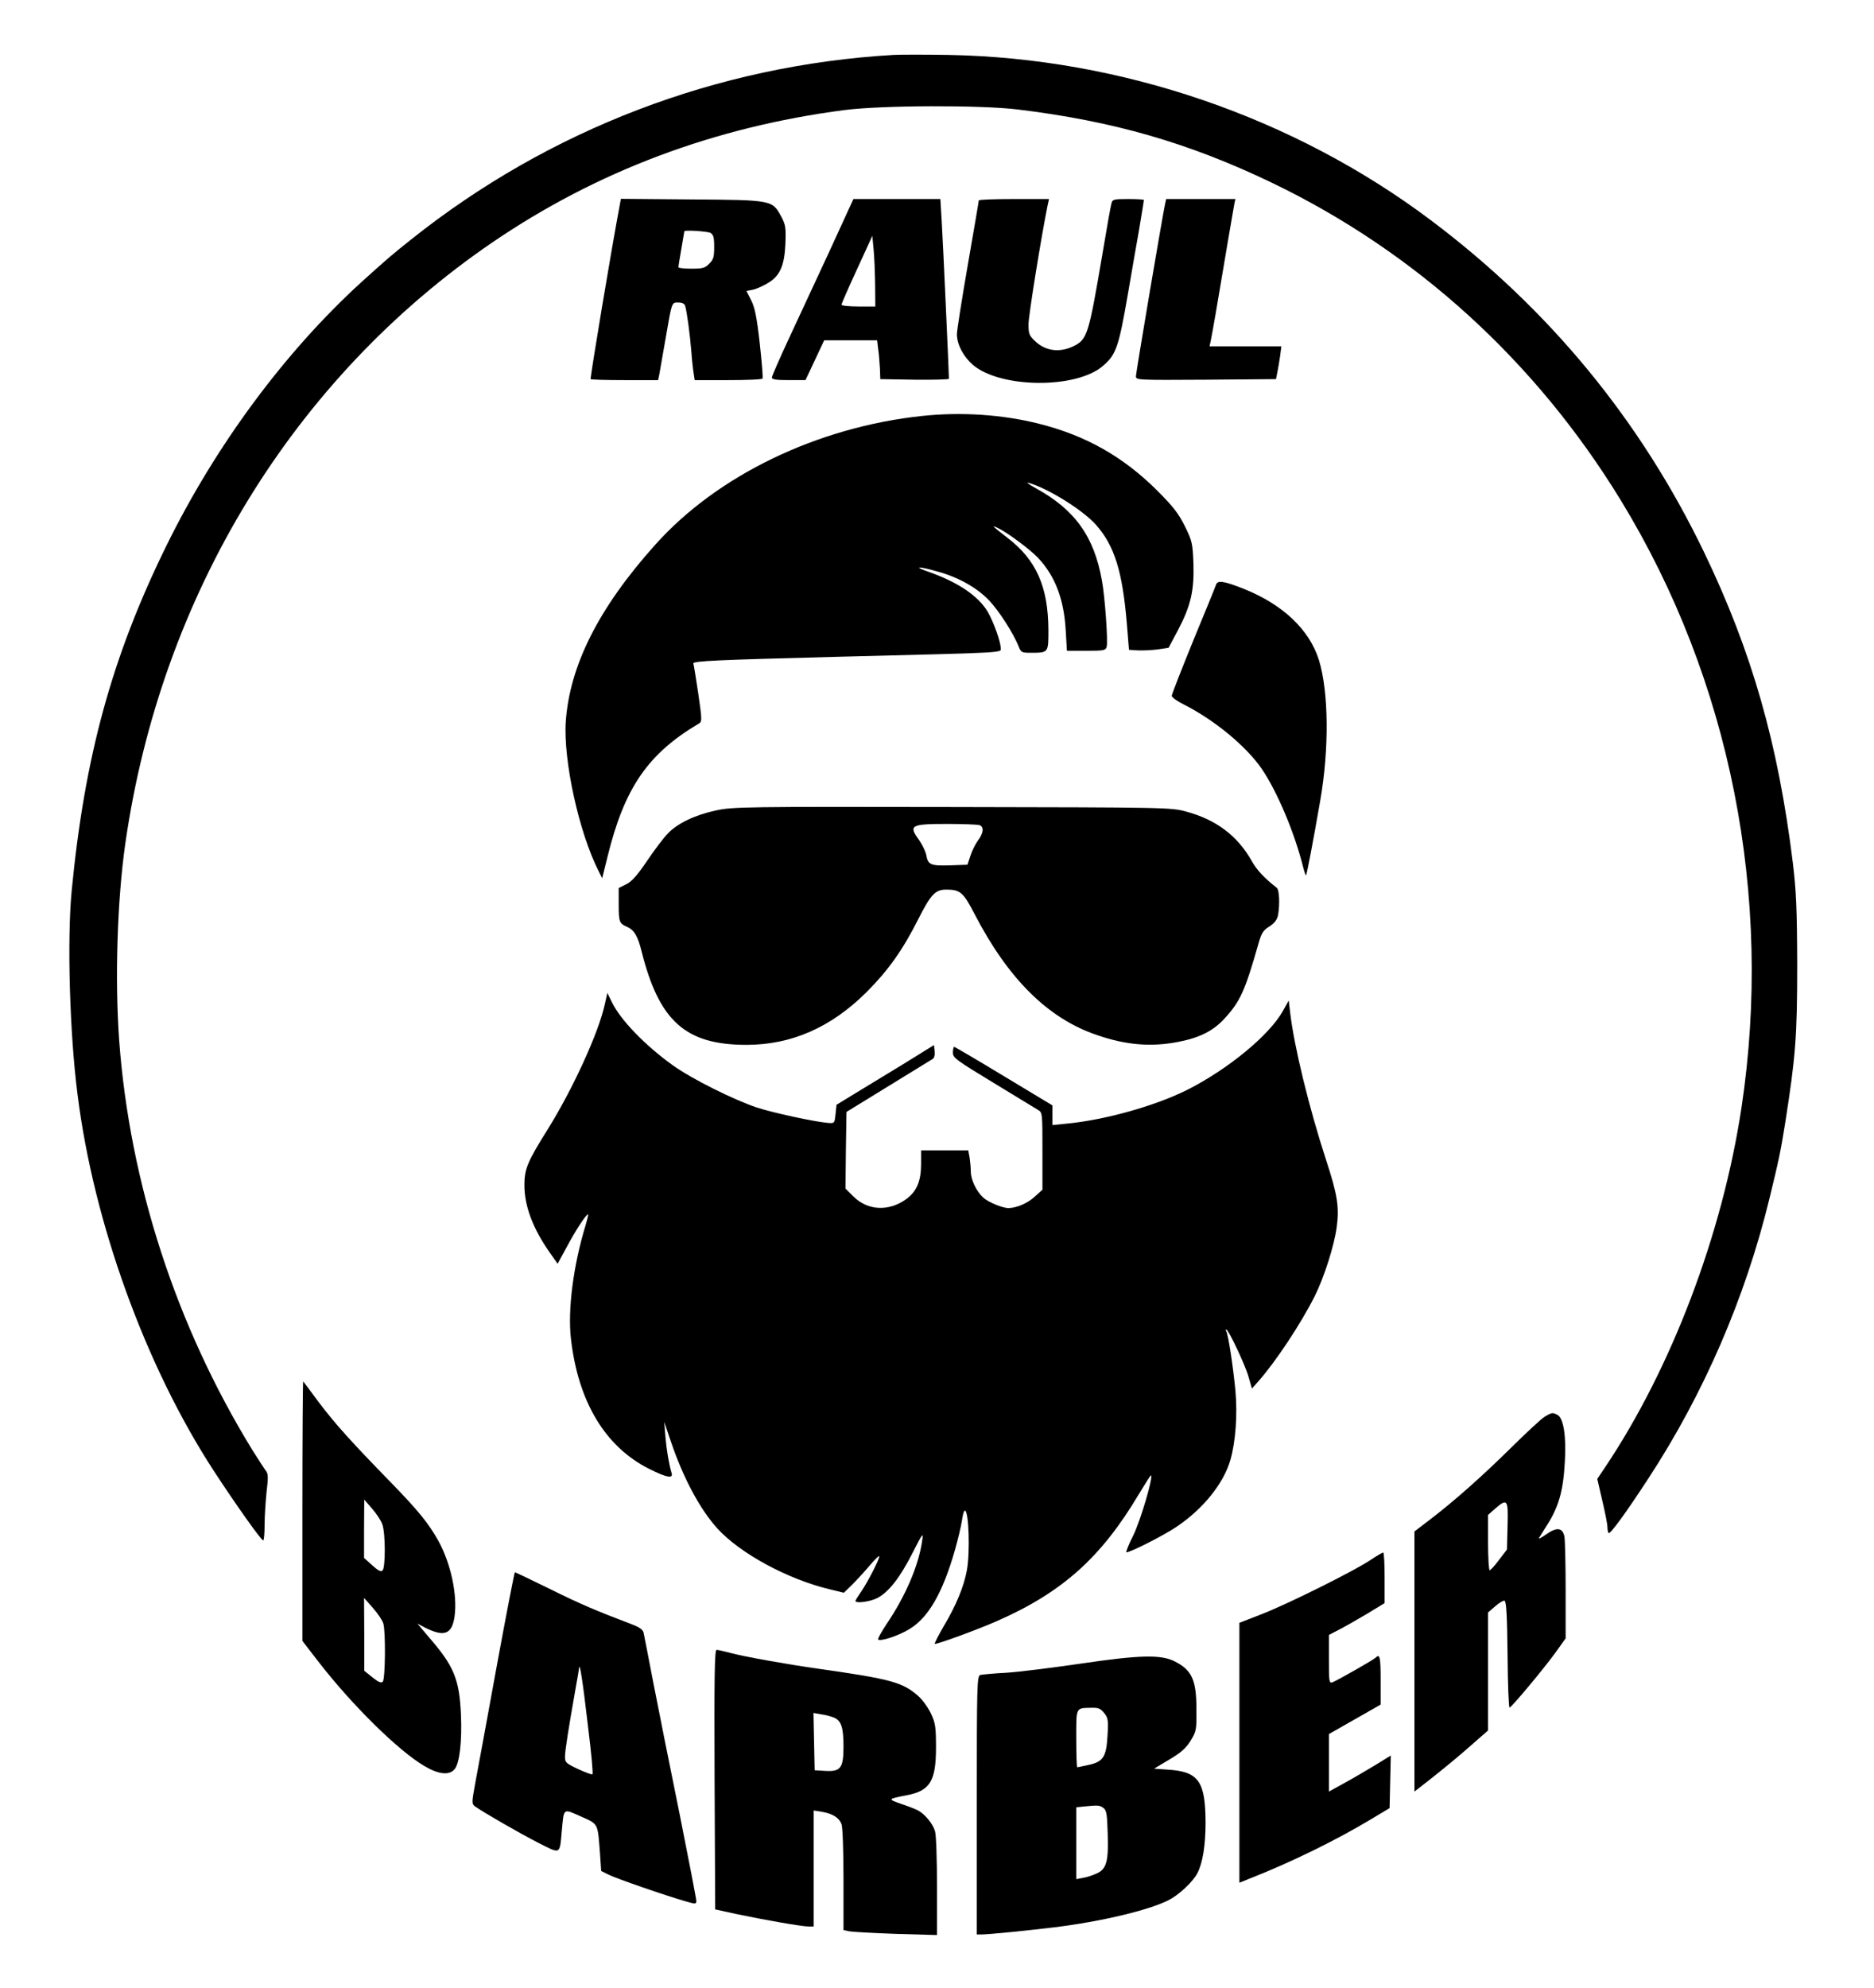 <?xml version="1.0" standalone="no"?>
<!DOCTYPE svg PUBLIC "-//W3C//DTD SVG 20010904//EN"
 "http://www.w3.org/TR/2001/REC-SVG-20010904/DTD/svg10.dtd">
<svg version="1.0" xmlns="http://www.w3.org/2000/svg"
 width="942pt" height="999pt" viewBox="0 0 942 999"
 preserveAspectRatio="xMidYMid meet">

<g transform="translate(0,999) scale(0.1,-0.1)"
fill="#000000" stroke="none">
<path d="M4490 9714 c-885 -52 -1729 -374 -2423 -927 -102 -81 -121 -98 -252
-216 -385 -352 -731 -819 -980 -1326 -273 -556 -410 -1058 -475 -1734 -23
-242 -10 -714 30 -1022 81 -644 342 -1364 685 -1890 109 -167 238 -349 248
-349 4 0 7 35 7 78 0 42 5 117 10 166 9 72 8 92 -3 105 -7 9 -38 57 -69 106
-383 624 -616 1341 -669 2058 -22 306 -10 702 31 989 179 1247 845 2337 1845
3020 525 358 1116 580 1770 665 188 24 679 26 870 3 480 -58 862 -168 1280
-369 723 -348 1326 -897 1753 -1596 550 -901 766 -1989 606 -3050 -96 -636
-352 -1310 -686 -1808 l-39 -58 25 -108 c14 -59 26 -119 26 -133 0 -13 3 -28
6 -31 8 -7 86 100 199 273 279 426 488 908 610 1410 48 198 55 230 79 380 52
331 60 433 60 795 -1 282 -5 369 -22 510 -74 600 -206 1061 -446 1560 -320
664 -778 1221 -1373 1668 -689 518 -1557 815 -2423 831 -118 2 -244 2 -280 0z"/>
<path d="M3115 8958 c-40 -210 -150 -870 -146 -873 2 -3 80 -5 172 -5 l167 0
6 28 c3 15 17 95 31 177 33 192 31 185 65 185 19 0 31 -6 34 -17 9 -29 24
-142 31 -228 3 -44 9 -95 12 -112 l5 -33 169 0 c92 0 170 3 172 8 3 4 -4 84
-14 177 -15 134 -25 180 -43 216 l-24 47 31 6 c17 3 50 18 74 32 63 36 86 87
91 199 3 80 1 95 -20 135 -46 85 -43 85 -450 88 l-357 3 -6 -33z m456 -138
c15 -9 19 -22 19 -71 0 -50 -4 -64 -25 -84 -21 -22 -33 -25 -90 -25 -36 0 -65
3 -65 8 0 4 7 45 15 92 8 47 15 86 15 88 0 7 114 0 131 -8z"/>
<path d="M4266 8938 c-24 -54 -145 -316 -300 -648 -47 -101 -86 -190 -86 -197
0 -10 23 -13 84 -13 l85 0 47 100 47 100 133 0 133 0 5 -42 c4 -24 7 -68 9
-98 l2 -55 173 -3 c94 -1 172 1 172 5 0 28 -30 690 -36 786 l-7 117 -218 0
-219 0 -24 -52z m133 -375 l1 -113 -85 0 c-47 0 -85 4 -85 9 0 5 35 85 78 178
l77 168 6 -65 c4 -36 7 -116 8 -177z"/>
<path d="M4920 8983 c0 -5 -25 -150 -55 -323 -30 -173 -55 -331 -55 -350 1
-52 32 -111 80 -153 139 -119 523 -122 656 -4 65 56 78 96 124 362 17 99 42
244 56 322 13 78 24 145 24 148 0 3 -36 5 -79 5 -73 0 -79 -2 -84 -22 -4 -13
-25 -131 -47 -263 -68 -400 -75 -421 -145 -455 -69 -33 -139 -24 -191 25 -31
29 -34 38 -34 86 0 43 64 440 96 597 l7 32 -177 0 c-97 0 -176 -3 -176 -7z"/>
<path d="M5856 8963 c-18 -89 -146 -846 -146 -863 0 -20 4 -20 352 -18 l352 3
7 35 c4 19 10 56 14 83 l6 47 -181 0 -180 0 5 23 c3 12 14 74 25 137 55 327
91 537 95 558 l5 22 -174 0 -174 0 -6 -27z"/>
<path d="M4635 7900 c-527 -56 -1031 -299 -1343 -649 -283 -316 -428 -605
-448 -886 -13 -196 66 -558 166 -754 l17 -34 27 109 c85 346 203 517 460 669
15 9 15 19 -4 150 -12 77 -22 145 -25 151 -4 13 117 18 730 34 875 22 815 19
815 45 0 31 -36 131 -65 181 -47 79 -148 148 -295 200 -82 28 -58 31 40 3 107
-29 200 -81 263 -147 51 -55 119 -161 147 -229 12 -31 16 -33 59 -33 92 0 91
-1 91 114 -1 216 -60 352 -205 463 -80 62 -86 68 -45 48 48 -24 158 -106 197
-147 86 -91 131 -207 140 -365 l6 -103 97 0 c91 0 98 2 103 21 7 25 -9 253
-24 332 -39 221 -136 356 -331 463 -35 19 -52 32 -38 28 97 -27 274 -137 340
-212 92 -104 132 -233 154 -492 l11 -135 45 -3 c25 -1 70 1 100 5 l54 8 48 90
c64 122 81 197 77 333 -4 102 -6 113 -43 188 -32 64 -58 98 -140 180 -170 169
-358 276 -594 335 -182 46 -389 60 -587 39z"/>
<path d="M6113 7053 c-3 -10 -55 -137 -115 -282 -59 -145 -108 -270 -108 -277
0 -8 28 -28 63 -45 153 -78 312 -209 390 -323 79 -117 165 -322 208 -495 6
-23 12 -41 14 -39 4 4 34 160 71 373 46 262 43 548 -6 708 -48 154 -183 281
-380 359 -98 39 -129 43 -137 21z"/>
<path d="M3600 5918 c-104 -22 -193 -64 -242 -115 -21 -21 -68 -83 -105 -138
-50 -74 -78 -105 -105 -118 l-38 -19 0 -81 c0 -90 3 -97 42 -114 36 -16 54
-46 73 -123 88 -351 221 -470 527 -470 226 0 425 87 604 265 108 108 182 212
259 365 64 126 86 150 141 150 71 0 86 -13 143 -123 169 -326 369 -524 613
-607 149 -52 278 -62 416 -34 105 21 172 55 229 118 77 84 102 139 169 375 15
53 24 67 55 86 25 16 38 33 43 55 10 53 7 129 -6 139 -64 50 -101 90 -126 135
-72 127 -178 207 -329 248 -77 21 -91 21 -1178 23 -1032 2 -1105 1 -1185 -17z
m1324 -74 c23 -9 20 -40 -8 -77 -13 -18 -30 -52 -38 -77 l-15 -45 -87 -3 c-98
-3 -111 2 -120 52 -4 19 -20 52 -36 75 -54 74 -43 81 141 81 81 0 154 -3 163
-6z"/>
<path d="M3040 4943 c-31 -142 -160 -423 -284 -623 -105 -167 -120 -204 -120
-285 0 -104 42 -217 127 -338 l40 -57 43 79 c45 86 104 175 110 169 2 -2 -4
-26 -12 -53 -62 -202 -91 -426 -74 -572 36 -316 172 -543 394 -654 86 -43 121
-50 112 -21 -13 44 -25 113 -31 182 l-6 75 34 -100 c61 -180 145 -338 233
-435 114 -125 351 -254 562 -305 l74 -18 40 39 c22 22 62 65 89 97 27 32 49
53 49 47 0 -16 -58 -129 -91 -177 -16 -23 -29 -44 -29 -47 0 -14 74 -4 109 14
57 29 114 101 177 225 54 106 56 108 49 60 -18 -122 -83 -274 -177 -413 -27
-41 -47 -76 -44 -80 11 -11 100 18 155 51 97 57 169 182 231 398 15 53 31 119
35 147 4 29 10 52 15 52 20 0 27 -210 10 -301 -15 -81 -54 -176 -115 -278 -29
-50 -50 -91 -46 -91 19 0 218 73 313 115 328 144 524 320 713 638 32 53 59 96
61 94 11 -11 -53 -227 -89 -301 -24 -47 -39 -86 -35 -86 20 0 186 84 250 127
135 90 239 219 273 338 26 91 36 227 25 348 -11 116 -36 283 -46 298 -3 5 -3
9 0 9 11 0 96 -180 112 -238 l17 -59 32 36 c87 98 215 291 284 429 46 91 98
254 110 345 14 101 4 164 -53 338 -85 260 -161 570 -181 743 l-7 59 -30 -54
c-69 -122 -276 -292 -480 -395 -162 -81 -415 -152 -608 -170 l-70 -7 0 49 0
50 -244 147 c-134 81 -246 147 -250 147 -3 0 -6 -13 -6 -29 0 -26 15 -37 203
-151 111 -68 212 -129 225 -137 22 -13 22 -17 22 -207 l0 -194 -39 -35 c-36
-33 -92 -57 -132 -57 -30 0 -103 30 -127 53 -34 31 -62 90 -62 129 0 18 -3 50
-6 71 l-7 37 -118 0 -119 0 0 -70 c0 -83 -22 -136 -72 -173 -89 -66 -197 -61
-270 13 l-38 38 2 193 3 192 210 129 c116 71 216 133 223 137 8 4 12 20 10 39
l-3 31 -155 -96 c-85 -52 -195 -119 -245 -149 l-90 -55 -5 -47 c-5 -47 -5 -47
-40 -44 -68 6 -276 51 -355 77 -117 39 -328 144 -424 213 -139 100 -263 228
-306 318 l-22 45 -13 -58z"/>
<path d="M1520 2399 l0 -654 85 -110 c168 -216 397 -441 527 -518 71 -42 124
-49 152 -18 26 28 39 141 33 276 -8 177 -35 243 -158 385 l-61 72 38 -20 c97
-49 136 -34 149 56 15 109 -19 266 -81 379 -49 88 -100 151 -238 293 -200 205
-280 294 -362 402 -42 57 -78 105 -80 107 -2 2 -4 -290 -4 -650z m402 -69 c16
-44 16 -216 1 -231 -8 -8 -22 -1 -52 26 l-41 37 0 147 1 146 39 -45 c22 -25
46 -61 52 -80z m5 -498 c12 -42 10 -279 -3 -292 -8 -8 -22 -2 -52 22 l-41 33
0 183 -1 183 45 -51 c25 -28 48 -63 52 -78z"/>
<path d="M7764 2871 c-17 -10 -93 -81 -170 -157 -145 -143 -288 -270 -412
-364 l-72 -55 0 -653 0 -654 68 53 c90 71 164 132 239 199 l63 55 0 296 0 297
36 31 c20 18 41 30 47 28 9 -3 13 -80 15 -270 1 -147 6 -267 10 -267 10 1 167
189 230 275 l52 73 0 240 c0 132 -3 253 -6 270 -9 47 -38 50 -91 13 -25 -18
-41 -26 -37 -19 4 7 19 31 33 53 65 99 89 179 97 330 8 128 -7 219 -36 235
-25 14 -30 13 -66 -9z m-186 -549 l-3 -118 -40 -52 c-21 -29 -43 -52 -47 -52
-4 0 -8 63 -8 139 l0 139 35 31 c62 54 67 48 63 -87z"/>
<path d="M6885 2149 c-87 -57 -415 -220 -544 -270 l-111 -43 0 -653 0 -653 52
21 c209 82 435 193 608 297 l95 57 3 132 3 132 -78 -48 c-43 -26 -113 -67
-155 -90 l-78 -43 0 145 0 144 130 74 130 74 0 122 c0 117 -4 135 -25 114 -12
-12 -192 -114 -217 -124 -17 -6 -18 4 -18 116 l0 122 48 25 c26 13 89 49 140
79 l92 56 0 127 c0 71 -3 128 -7 127 -5 0 -35 -18 -68 -40z"/>
<path d="M2496 1613 c-48 -263 -96 -525 -107 -582 -18 -99 -18 -104 -2 -117
42 -30 226 -136 318 -183 115 -58 108 -62 119 59 11 118 5 113 96 73 89 -40
84 -31 96 -186 l6 -88 38 -19 c36 -18 283 -104 388 -134 49 -14 52 -14 52 3 0
10 -38 207 -84 437 -47 231 -106 525 -131 654 -25 129 -47 245 -50 257 -4 15
-21 27 -58 41 -179 68 -260 102 -413 178 -94 46 -173 84 -176 84 -2 0 -44
-215 -92 -477z m460 -300 c16 -128 26 -235 22 -238 -3 -3 -35 9 -72 26 -61 29
-66 33 -66 62 0 30 17 138 54 347 9 47 16 92 17 100 3 31 19 -73 45 -297z"/>
<path d="M3592 1048 l3 -652 105 -23 c137 -29 331 -63 364 -63 l26 0 0 291 0
292 43 -7 c52 -9 85 -29 97 -62 6 -14 10 -139 10 -278 l0 -254 28 -6 c15 -3
120 -9 235 -13 l207 -6 0 244 c0 134 -4 260 -10 278 -10 36 -50 85 -85 104
-11 6 -49 21 -85 33 -69 24 -68 25 25 43 120 22 150 71 150 241 0 100 -3 122
-24 167 -13 29 -41 69 -63 89 -79 71 -137 87 -503 139 -156 22 -376 61 -445
80 -30 8 -61 15 -68 15 -10 0 -12 -134 -10 -652z m602 311 c35 -16 46 -50 46
-144 0 -109 -14 -128 -93 -123 l-52 3 -3 144 -3 144 40 -7 c22 -3 51 -11 65
-17z"/>
<path d="M5433 1631 c-144 -21 -312 -42 -375 -46 -62 -3 -121 -9 -130 -11 -17
-5 -18 -45 -18 -655 l0 -649 23 0 c36 0 227 19 367 36 236 29 475 86 573 136
53 26 125 94 147 138 26 52 40 139 40 254 -1 205 -35 254 -187 264 l-72 5 77
46 c59 35 84 57 107 95 29 47 30 54 29 160 0 144 -23 195 -109 238 -68 35
-174 33 -472 -11z m117 -248 c20 -25 22 -36 17 -116 -6 -106 -22 -130 -99
-146 -27 -6 -51 -11 -53 -11 -3 0 -5 65 -5 144 0 161 -4 153 77 155 34 1 45
-4 63 -26z m-4 -477 c16 -12 19 -29 22 -127 5 -140 -6 -179 -52 -201 -19 -9
-50 -20 -70 -23 l-36 -7 0 180 0 181 38 4 c72 7 78 7 98 -7z"/>
</g>
</svg>
